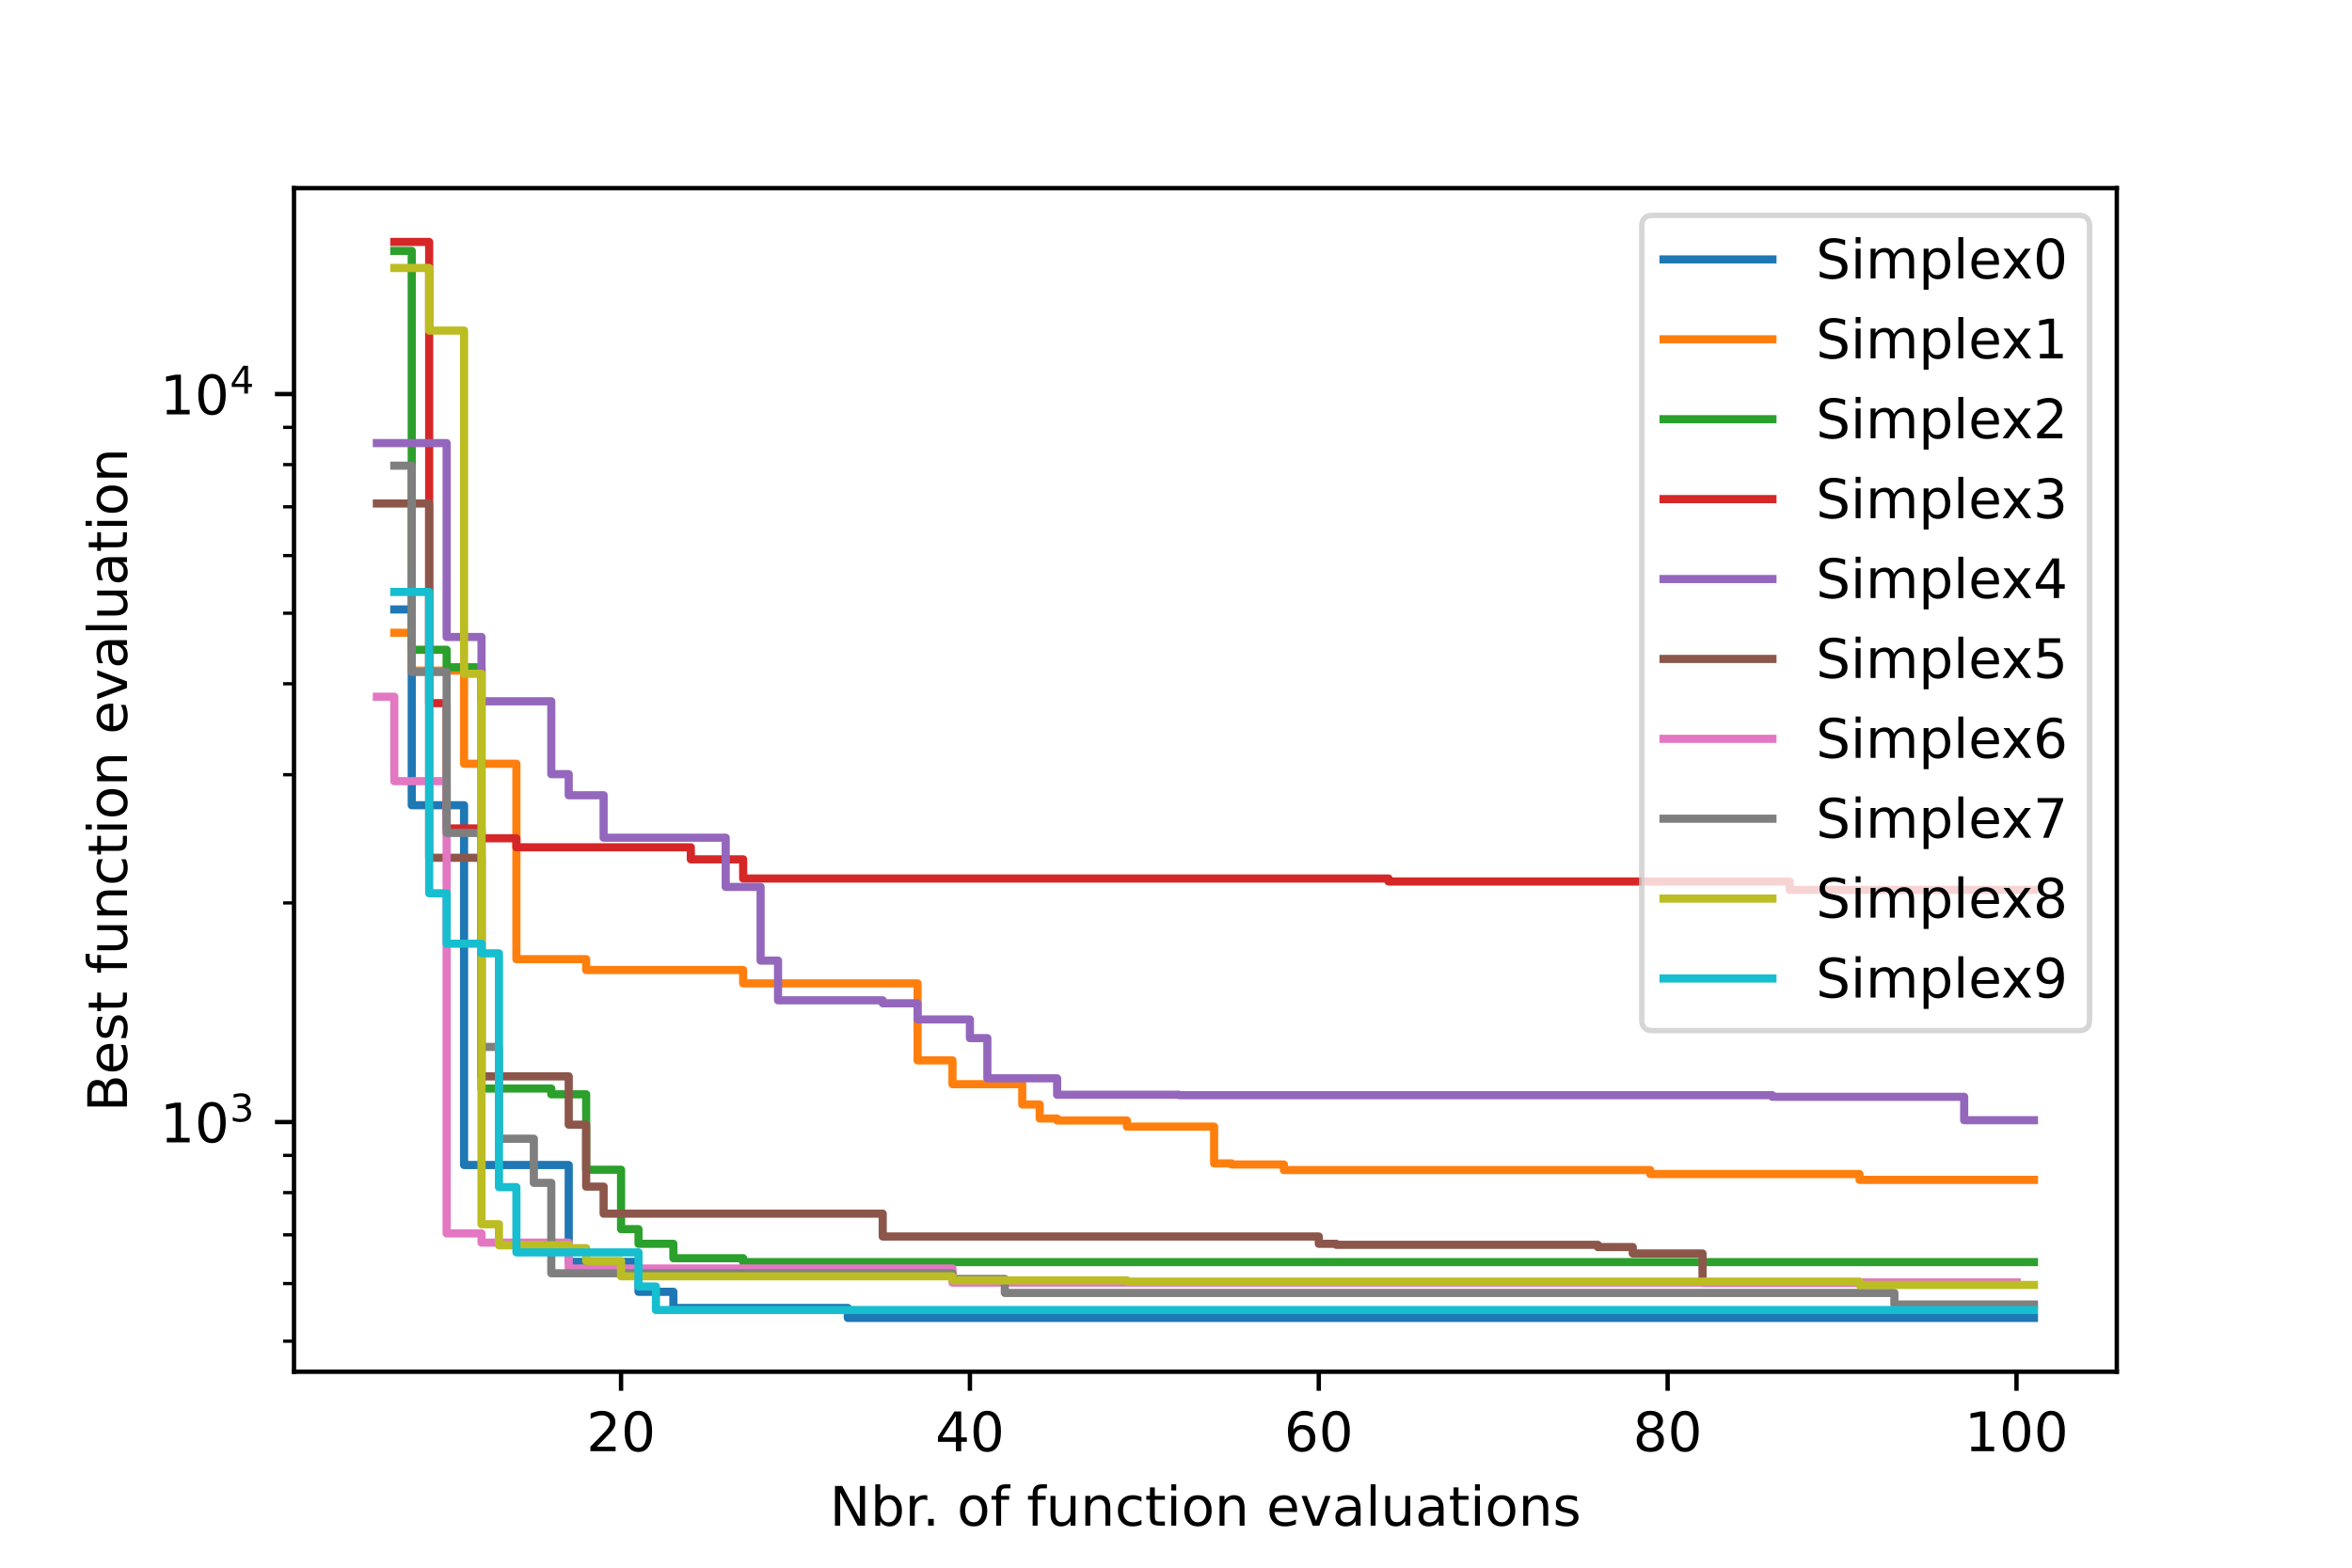 <?xml version="1.0" encoding="utf-8" standalone="no"?>
<!DOCTYPE svg PUBLIC "-//W3C//DTD SVG 1.1//EN"
  "http://www.w3.org/Graphics/SVG/1.1/DTD/svg11.dtd">
<!-- Created with matplotlib (https://matplotlib.org/) -->
<svg height="288pt" version="1.1" viewBox="0 0 432 288" width="432pt" xmlns="http://www.w3.org/2000/svg" xmlns:xlink="http://www.w3.org/1999/xlink">
 <defs>
  <style type="text/css">*{stroke-linecap:butt;stroke-linejoin:round;}</style>
 </defs>
 <g id="figure_1">
  <g id="patch_1">
   <path d="M 0 288 
L 432 288 
L 432 0 
L 0 0 
z
" style="fill:#ffffff;"/>
  </g>
  <g id="axes_1">
   <g id="patch_2">
    <path d="M 54 252 
L 388.8 252 
L 388.8 34.56 
L 54 34.56 
z
" style="fill:#ffffff;"/>
   </g>
   <g id="matplotlib.axis_1">
    <g id="xtick_1">
     <g id="line2d_1">
      <defs>
       <path d="M 0 0 
L 0 3.5 
" id="m5a6a288f5d" style="stroke:#000000;stroke-width:0.8;"/>
      </defs>
      <g>
       <use style="stroke:#000000;stroke-width:0.8;" x="114.072" xlink:href="#m5a6a288f5d" y="252"/>
      </g>
     </g>
     <g id="text_1">
      <!-- 20 -->
      <g transform="translate(107.709 266.598)scale(0.1 -0.1)">
       <defs>
        <path d="M 19.188 8.297 
L 53.609 8.297 
L 53.609 0 
L 7.328 0 
L 7.328 8.297 
Q 12.938 14.109 22.625 23.891 
Q 32.328 33.688 34.812 36.531 
Q 39.547 41.844 41.422 45.531 
Q 43.312 49.219 43.312 52.781 
Q 43.312 58.594 39.234 62.25 
Q 35.156 65.922 28.609 65.922 
Q 23.969 65.922 18.812 64.312 
Q 13.672 62.703 7.812 59.422 
L 7.812 69.391 
Q 13.766 71.781 18.938 73 
Q 24.125 74.219 28.422 74.219 
Q 39.75 74.219 46.484 68.547 
Q 53.219 62.891 53.219 53.422 
Q 53.219 48.922 51.531 44.891 
Q 49.859 40.875 45.406 35.406 
Q 44.188 33.984 37.641 27.219 
Q 31.109 20.453 19.188 8.297 
z
" id="DejaVuSans-50"/>
        <path d="M 31.781 66.406 
Q 24.172 66.406 20.328 58.906 
Q 16.5 51.422 16.5 36.375 
Q 16.5 21.391 20.328 13.891 
Q 24.172 6.391 31.781 6.391 
Q 39.453 6.391 43.281 13.891 
Q 47.125 21.391 47.125 36.375 
Q 47.125 51.422 43.281 58.906 
Q 39.453 66.406 31.781 66.406 
z
M 31.781 74.219 
Q 44.047 74.219 50.516 64.516 
Q 56.984 54.828 56.984 36.375 
Q 56.984 17.969 50.516 8.266 
Q 44.047 -1.422 31.781 -1.422 
Q 19.531 -1.422 13.062 8.266 
Q 6.594 17.969 6.594 36.375 
Q 6.594 54.828 13.062 64.516 
Q 19.531 74.219 31.781 74.219 
z
" id="DejaVuSans-48"/>
       </defs>
       <use xlink:href="#DejaVuSans-50"/>
       <use x="63.623" xlink:href="#DejaVuSans-48"/>
      </g>
     </g>
    </g>
    <g id="xtick_2">
     <g id="line2d_2">
      <g>
       <use style="stroke:#000000;stroke-width:0.8;" x="178.148" xlink:href="#m5a6a288f5d" y="252"/>
      </g>
     </g>
     <g id="text_2">
      <!-- 40 -->
      <g transform="translate(171.786 266.598)scale(0.1 -0.1)">
       <defs>
        <path d="M 37.797 64.312 
L 12.891 25.391 
L 37.797 25.391 
z
M 35.203 72.906 
L 47.609 72.906 
L 47.609 25.391 
L 58.016 25.391 
L 58.016 17.188 
L 47.609 17.188 
L 47.609 0 
L 37.797 0 
L 37.797 17.188 
L 4.891 17.188 
L 4.891 26.703 
z
" id="DejaVuSans-52"/>
       </defs>
       <use xlink:href="#DejaVuSans-52"/>
       <use x="63.623" xlink:href="#DejaVuSans-48"/>
      </g>
     </g>
    </g>
    <g id="xtick_3">
     <g id="line2d_3">
      <g>
       <use style="stroke:#000000;stroke-width:0.8;" x="242.225" xlink:href="#m5a6a288f5d" y="252"/>
      </g>
     </g>
     <g id="text_3">
      <!-- 60 -->
      <g transform="translate(235.862 266.598)scale(0.1 -0.1)">
       <defs>
        <path d="M 33.016 40.375 
Q 26.375 40.375 22.484 35.828 
Q 18.609 31.297 18.609 23.391 
Q 18.609 15.531 22.484 10.953 
Q 26.375 6.391 33.016 6.391 
Q 39.656 6.391 43.531 10.953 
Q 47.406 15.531 47.406 23.391 
Q 47.406 31.297 43.531 35.828 
Q 39.656 40.375 33.016 40.375 
z
M 52.594 71.297 
L 52.594 62.312 
Q 48.875 64.062 45.094 64.984 
Q 41.312 65.922 37.594 65.922 
Q 27.828 65.922 22.672 59.328 
Q 17.531 52.734 16.797 39.406 
Q 19.672 43.656 24.016 45.922 
Q 28.375 48.188 33.594 48.188 
Q 44.578 48.188 50.953 41.516 
Q 57.328 34.859 57.328 23.391 
Q 57.328 12.156 50.688 5.359 
Q 44.047 -1.422 33.016 -1.422 
Q 20.359 -1.422 13.672 8.266 
Q 6.984 17.969 6.984 36.375 
Q 6.984 53.656 15.188 63.938 
Q 23.391 74.219 37.203 74.219 
Q 40.922 74.219 44.703 73.484 
Q 48.484 72.75 52.594 71.297 
z
" id="DejaVuSans-54"/>
       </defs>
       <use xlink:href="#DejaVuSans-54"/>
       <use x="63.623" xlink:href="#DejaVuSans-48"/>
      </g>
     </g>
    </g>
    <g id="xtick_4">
     <g id="line2d_4">
      <g>
       <use style="stroke:#000000;stroke-width:0.8;" x="306.301" xlink:href="#m5a6a288f5d" y="252"/>
      </g>
     </g>
     <g id="text_4">
      <!-- 80 -->
      <g transform="translate(299.939 266.598)scale(0.1 -0.1)">
       <defs>
        <path d="M 31.781 34.625 
Q 24.75 34.625 20.719 30.859 
Q 16.703 27.094 16.703 20.516 
Q 16.703 13.922 20.719 10.156 
Q 24.75 6.391 31.781 6.391 
Q 38.812 6.391 42.859 10.172 
Q 46.922 13.969 46.922 20.516 
Q 46.922 27.094 42.891 30.859 
Q 38.875 34.625 31.781 34.625 
z
M 21.922 38.812 
Q 15.578 40.375 12.031 44.719 
Q 8.5 49.078 8.5 55.328 
Q 8.5 64.062 14.719 69.141 
Q 20.953 74.219 31.781 74.219 
Q 42.672 74.219 48.875 69.141 
Q 55.078 64.062 55.078 55.328 
Q 55.078 49.078 51.531 44.719 
Q 48 40.375 41.703 38.812 
Q 48.828 37.156 52.797 32.312 
Q 56.781 27.484 56.781 20.516 
Q 56.781 9.906 50.312 4.234 
Q 43.844 -1.422 31.781 -1.422 
Q 19.734 -1.422 13.25 4.234 
Q 6.781 9.906 6.781 20.516 
Q 6.781 27.484 10.781 32.312 
Q 14.797 37.156 21.922 38.812 
z
M 18.312 54.391 
Q 18.312 48.734 21.844 45.562 
Q 25.391 42.391 31.781 42.391 
Q 38.141 42.391 41.719 45.562 
Q 45.312 48.734 45.312 54.391 
Q 45.312 60.062 41.719 63.234 
Q 38.141 66.406 31.781 66.406 
Q 25.391 66.406 21.844 63.234 
Q 18.312 60.062 18.312 54.391 
z
" id="DejaVuSans-56"/>
       </defs>
       <use xlink:href="#DejaVuSans-56"/>
       <use x="63.623" xlink:href="#DejaVuSans-48"/>
      </g>
     </g>
    </g>
    <g id="xtick_5">
     <g id="line2d_5">
      <g>
       <use style="stroke:#000000;stroke-width:0.8;" x="370.378" xlink:href="#m5a6a288f5d" y="252"/>
      </g>
     </g>
     <g id="text_5">
      <!-- 100 -->
      <g transform="translate(360.834 266.598)scale(0.1 -0.1)">
       <defs>
        <path d="M 12.406 8.297 
L 28.516 8.297 
L 28.516 63.922 
L 10.984 60.406 
L 10.984 69.391 
L 28.422 72.906 
L 38.281 72.906 
L 38.281 8.297 
L 54.391 8.297 
L 54.391 0 
L 12.406 0 
z
" id="DejaVuSans-49"/>
       </defs>
       <use xlink:href="#DejaVuSans-49"/>
       <use x="63.623" xlink:href="#DejaVuSans-48"/>
       <use x="127.246" xlink:href="#DejaVuSans-48"/>
      </g>
     </g>
    </g>
    <g id="text_6">
     <!-- Nbr. of function evaluations -->
     <g transform="translate(152.382 280.277)scale(0.1 -0.1)">
      <defs>
       <path d="M 9.812 72.906 
L 23.094 72.906 
L 55.422 11.922 
L 55.422 72.906 
L 64.984 72.906 
L 64.984 0 
L 51.703 0 
L 19.391 60.984 
L 19.391 0 
L 9.812 0 
z
" id="DejaVuSans-78"/>
       <path d="M 48.688 27.297 
Q 48.688 37.203 44.609 42.844 
Q 40.531 48.484 33.406 48.484 
Q 26.266 48.484 22.188 42.844 
Q 18.109 37.203 18.109 27.297 
Q 18.109 17.391 22.188 11.75 
Q 26.266 6.109 33.406 6.109 
Q 40.531 6.109 44.609 11.75 
Q 48.688 17.391 48.688 27.297 
z
M 18.109 46.391 
Q 20.953 51.266 25.266 53.625 
Q 29.594 56 35.594 56 
Q 45.562 56 51.781 48.094 
Q 58.016 40.188 58.016 27.297 
Q 58.016 14.406 51.781 6.484 
Q 45.562 -1.422 35.594 -1.422 
Q 29.594 -1.422 25.266 0.953 
Q 20.953 3.328 18.109 8.203 
L 18.109 0 
L 9.078 0 
L 9.078 75.984 
L 18.109 75.984 
z
" id="DejaVuSans-98"/>
       <path d="M 41.109 46.297 
Q 39.594 47.172 37.812 47.578 
Q 36.031 48 33.891 48 
Q 26.266 48 22.188 43.047 
Q 18.109 38.094 18.109 28.812 
L 18.109 0 
L 9.078 0 
L 9.078 54.688 
L 18.109 54.688 
L 18.109 46.188 
Q 20.953 51.172 25.484 53.578 
Q 30.031 56 36.531 56 
Q 37.453 56 38.578 55.875 
Q 39.703 55.766 41.062 55.516 
z
" id="DejaVuSans-114"/>
       <path d="M 10.688 12.406 
L 21 12.406 
L 21 0 
L 10.688 0 
z
" id="DejaVuSans-46"/>
       <path id="DejaVuSans-32"/>
       <path d="M 30.609 48.391 
Q 23.391 48.391 19.188 42.75 
Q 14.984 37.109 14.984 27.297 
Q 14.984 17.484 19.156 11.844 
Q 23.344 6.203 30.609 6.203 
Q 37.797 6.203 41.984 11.859 
Q 46.188 17.531 46.188 27.297 
Q 46.188 37.016 41.984 42.703 
Q 37.797 48.391 30.609 48.391 
z
M 30.609 56 
Q 42.328 56 49.016 48.375 
Q 55.719 40.766 55.719 27.297 
Q 55.719 13.875 49.016 6.219 
Q 42.328 -1.422 30.609 -1.422 
Q 18.844 -1.422 12.172 6.219 
Q 5.516 13.875 5.516 27.297 
Q 5.516 40.766 12.172 48.375 
Q 18.844 56 30.609 56 
z
" id="DejaVuSans-111"/>
       <path d="M 37.109 75.984 
L 37.109 68.5 
L 28.516 68.5 
Q 23.688 68.5 21.797 66.547 
Q 19.922 64.594 19.922 59.516 
L 19.922 54.688 
L 34.719 54.688 
L 34.719 47.703 
L 19.922 47.703 
L 19.922 0 
L 10.891 0 
L 10.891 47.703 
L 2.297 47.703 
L 2.297 54.688 
L 10.891 54.688 
L 10.891 58.5 
Q 10.891 67.625 15.141 71.797 
Q 19.391 75.984 28.609 75.984 
z
" id="DejaVuSans-102"/>
       <path d="M 8.5 21.578 
L 8.5 54.688 
L 17.484 54.688 
L 17.484 21.922 
Q 17.484 14.156 20.5 10.266 
Q 23.531 6.391 29.594 6.391 
Q 36.859 6.391 41.078 11.031 
Q 45.312 15.672 45.312 23.688 
L 45.312 54.688 
L 54.297 54.688 
L 54.297 0 
L 45.312 0 
L 45.312 8.406 
Q 42.047 3.422 37.719 1 
Q 33.406 -1.422 27.688 -1.422 
Q 18.266 -1.422 13.375 4.438 
Q 8.5 10.297 8.5 21.578 
z
M 31.109 56 
z
" id="DejaVuSans-117"/>
       <path d="M 54.891 33.016 
L 54.891 0 
L 45.906 0 
L 45.906 32.719 
Q 45.906 40.484 42.875 44.328 
Q 39.844 48.188 33.797 48.188 
Q 26.516 48.188 22.312 43.547 
Q 18.109 38.922 18.109 30.906 
L 18.109 0 
L 9.078 0 
L 9.078 54.688 
L 18.109 54.688 
L 18.109 46.188 
Q 21.344 51.125 25.703 53.562 
Q 30.078 56 35.797 56 
Q 45.219 56 50.047 50.172 
Q 54.891 44.344 54.891 33.016 
z
" id="DejaVuSans-110"/>
       <path d="M 48.781 52.594 
L 48.781 44.188 
Q 44.969 46.297 41.141 47.344 
Q 37.312 48.391 33.406 48.391 
Q 24.656 48.391 19.812 42.844 
Q 14.984 37.312 14.984 27.297 
Q 14.984 17.281 19.812 11.734 
Q 24.656 6.203 33.406 6.203 
Q 37.312 6.203 41.141 7.25 
Q 44.969 8.297 48.781 10.406 
L 48.781 2.094 
Q 45.016 0.344 40.984 -0.531 
Q 36.969 -1.422 32.422 -1.422 
Q 20.062 -1.422 12.781 6.344 
Q 5.516 14.109 5.516 27.297 
Q 5.516 40.672 12.859 48.328 
Q 20.219 56 33.016 56 
Q 37.156 56 41.109 55.141 
Q 45.062 54.297 48.781 52.594 
z
" id="DejaVuSans-99"/>
       <path d="M 18.312 70.219 
L 18.312 54.688 
L 36.812 54.688 
L 36.812 47.703 
L 18.312 47.703 
L 18.312 18.016 
Q 18.312 11.328 20.141 9.422 
Q 21.969 7.516 27.594 7.516 
L 36.812 7.516 
L 36.812 0 
L 27.594 0 
Q 17.188 0 13.234 3.875 
Q 9.281 7.766 9.281 18.016 
L 9.281 47.703 
L 2.688 47.703 
L 2.688 54.688 
L 9.281 54.688 
L 9.281 70.219 
z
" id="DejaVuSans-116"/>
       <path d="M 9.422 54.688 
L 18.406 54.688 
L 18.406 0 
L 9.422 0 
z
M 9.422 75.984 
L 18.406 75.984 
L 18.406 64.594 
L 9.422 64.594 
z
" id="DejaVuSans-105"/>
       <path d="M 56.203 29.594 
L 56.203 25.203 
L 14.891 25.203 
Q 15.484 15.922 20.484 11.062 
Q 25.484 6.203 34.422 6.203 
Q 39.594 6.203 44.453 7.469 
Q 49.312 8.734 54.109 11.281 
L 54.109 2.781 
Q 49.266 0.734 44.188 -0.344 
Q 39.109 -1.422 33.891 -1.422 
Q 20.797 -1.422 13.156 6.188 
Q 5.516 13.812 5.516 26.812 
Q 5.516 40.234 12.766 48.109 
Q 20.016 56 32.328 56 
Q 43.359 56 49.781 48.891 
Q 56.203 41.797 56.203 29.594 
z
M 47.219 32.234 
Q 47.125 39.594 43.094 43.984 
Q 39.062 48.391 32.422 48.391 
Q 24.906 48.391 20.391 44.141 
Q 15.875 39.891 15.188 32.172 
z
" id="DejaVuSans-101"/>
       <path d="M 2.984 54.688 
L 12.5 54.688 
L 29.594 8.797 
L 46.688 54.688 
L 56.203 54.688 
L 35.688 0 
L 23.484 0 
z
" id="DejaVuSans-118"/>
       <path d="M 34.281 27.484 
Q 23.391 27.484 19.188 25 
Q 14.984 22.516 14.984 16.5 
Q 14.984 11.719 18.141 8.906 
Q 21.297 6.109 26.703 6.109 
Q 34.188 6.109 38.703 11.406 
Q 43.219 16.703 43.219 25.484 
L 43.219 27.484 
z
M 52.203 31.203 
L 52.203 0 
L 43.219 0 
L 43.219 8.297 
Q 40.141 3.328 35.547 0.953 
Q 30.953 -1.422 24.312 -1.422 
Q 15.922 -1.422 10.953 3.297 
Q 6 8.016 6 15.922 
Q 6 25.141 12.172 29.828 
Q 18.359 34.516 30.609 34.516 
L 43.219 34.516 
L 43.219 35.406 
Q 43.219 41.609 39.141 45 
Q 35.062 48.391 27.688 48.391 
Q 23 48.391 18.547 47.266 
Q 14.109 46.141 10.016 43.891 
L 10.016 52.203 
Q 14.938 54.109 19.578 55.047 
Q 24.219 56 28.609 56 
Q 40.484 56 46.344 49.844 
Q 52.203 43.703 52.203 31.203 
z
" id="DejaVuSans-97"/>
       <path d="M 9.422 75.984 
L 18.406 75.984 
L 18.406 0 
L 9.422 0 
z
" id="DejaVuSans-108"/>
       <path d="M 44.281 53.078 
L 44.281 44.578 
Q 40.484 46.531 36.375 47.5 
Q 32.281 48.484 27.875 48.484 
Q 21.188 48.484 17.844 46.438 
Q 14.5 44.391 14.5 40.281 
Q 14.5 37.156 16.891 35.375 
Q 19.281 33.594 26.516 31.984 
L 29.594 31.297 
Q 39.156 29.25 43.188 25.516 
Q 47.219 21.781 47.219 15.094 
Q 47.219 7.469 41.188 3.016 
Q 35.156 -1.422 24.609 -1.422 
Q 20.219 -1.422 15.453 -0.562 
Q 10.688 0.297 5.422 2 
L 5.422 11.281 
Q 10.406 8.688 15.234 7.391 
Q 20.062 6.109 24.812 6.109 
Q 31.156 6.109 34.562 8.281 
Q 37.984 10.453 37.984 14.406 
Q 37.984 18.062 35.516 20.016 
Q 33.062 21.969 24.703 23.781 
L 21.578 24.516 
Q 13.234 26.266 9.516 29.906 
Q 5.812 33.547 5.812 39.891 
Q 5.812 47.609 11.281 51.797 
Q 16.75 56 26.812 56 
Q 31.781 56 36.172 55.266 
Q 40.578 54.547 44.281 53.078 
z
" id="DejaVuSans-115"/>
      </defs>
      <use xlink:href="#DejaVuSans-78"/>
      <use x="74.805" xlink:href="#DejaVuSans-98"/>
      <use x="138.281" xlink:href="#DejaVuSans-114"/>
      <use x="170.27" xlink:href="#DejaVuSans-46"/>
      <use x="202.057" xlink:href="#DejaVuSans-32"/>
      <use x="233.844" xlink:href="#DejaVuSans-111"/>
      <use x="295.025" xlink:href="#DejaVuSans-102"/>
      <use x="330.23" xlink:href="#DejaVuSans-32"/>
      <use x="362.018" xlink:href="#DejaVuSans-102"/>
      <use x="397.223" xlink:href="#DejaVuSans-117"/>
      <use x="460.602" xlink:href="#DejaVuSans-110"/>
      <use x="523.98" xlink:href="#DejaVuSans-99"/>
      <use x="578.961" xlink:href="#DejaVuSans-116"/>
      <use x="618.17" xlink:href="#DejaVuSans-105"/>
      <use x="645.953" xlink:href="#DejaVuSans-111"/>
      <use x="707.135" xlink:href="#DejaVuSans-110"/>
      <use x="770.514" xlink:href="#DejaVuSans-32"/>
      <use x="802.301" xlink:href="#DejaVuSans-101"/>
      <use x="863.824" xlink:href="#DejaVuSans-118"/>
      <use x="923.004" xlink:href="#DejaVuSans-97"/>
      <use x="984.283" xlink:href="#DejaVuSans-108"/>
      <use x="1012.066" xlink:href="#DejaVuSans-117"/>
      <use x="1075.445" xlink:href="#DejaVuSans-97"/>
      <use x="1136.725" xlink:href="#DejaVuSans-116"/>
      <use x="1175.934" xlink:href="#DejaVuSans-105"/>
      <use x="1203.717" xlink:href="#DejaVuSans-111"/>
      <use x="1264.898" xlink:href="#DejaVuSans-110"/>
      <use x="1328.277" xlink:href="#DejaVuSans-115"/>
     </g>
    </g>
   </g>
   <g id="matplotlib.axis_2">
    <g id="ytick_1">
     <g id="line2d_6">
      <defs>
       <path d="M 0 0 
L -3.5 0 
" id="m65278a64bc" style="stroke:#000000;stroke-width:0.8;"/>
      </defs>
      <g>
       <use style="stroke:#000000;stroke-width:0.8;" x="54" xlink:href="#m65278a64bc" y="206.135"/>
      </g>
     </g>
     <g id="text_7">
      <!-- $\mathdefault{10^{3}}$ -->
      <g transform="translate(29.4 209.934)scale(0.1 -0.1)">
       <defs>
        <path d="M 40.578 39.312 
Q 47.656 37.797 51.625 33 
Q 55.609 28.219 55.609 21.188 
Q 55.609 10.406 48.188 4.484 
Q 40.766 -1.422 27.094 -1.422 
Q 22.516 -1.422 17.656 -0.516 
Q 12.797 0.391 7.625 2.203 
L 7.625 11.719 
Q 11.719 9.328 16.594 8.109 
Q 21.484 6.891 26.812 6.891 
Q 36.078 6.891 40.938 10.547 
Q 45.797 14.203 45.797 21.188 
Q 45.797 27.641 41.281 31.266 
Q 36.766 34.906 28.719 34.906 
L 20.219 34.906 
L 20.219 43.016 
L 29.109 43.016 
Q 36.375 43.016 40.234 45.922 
Q 44.094 48.828 44.094 54.297 
Q 44.094 59.906 40.109 62.906 
Q 36.141 65.922 28.719 65.922 
Q 24.656 65.922 20.016 65.031 
Q 15.375 64.156 9.812 62.312 
L 9.812 71.094 
Q 15.438 72.656 20.344 73.438 
Q 25.25 74.219 29.594 74.219 
Q 40.828 74.219 47.359 69.109 
Q 53.906 64.016 53.906 55.328 
Q 53.906 49.266 50.438 45.094 
Q 46.969 40.922 40.578 39.312 
z
" id="DejaVuSans-51"/>
       </defs>
       <use transform="translate(0 0.766)" xlink:href="#DejaVuSans-49"/>
       <use transform="translate(63.623 0.766)" xlink:href="#DejaVuSans-48"/>
       <use transform="translate(128.203 39.047)scale(0.7)" xlink:href="#DejaVuSans-51"/>
      </g>
     </g>
    </g>
    <g id="ytick_2">
     <g id="line2d_7">
      <g>
       <use style="stroke:#000000;stroke-width:0.8;" x="54" xlink:href="#m65278a64bc" y="72.393"/>
      </g>
     </g>
     <g id="text_8">
      <!-- $\mathdefault{10^{4}}$ -->
      <g transform="translate(29.4 76.192)scale(0.1 -0.1)">
       <use transform="translate(0 0.684)" xlink:href="#DejaVuSans-49"/>
       <use transform="translate(63.623 0.684)" xlink:href="#DejaVuSans-48"/>
       <use transform="translate(128.203 38.966)scale(0.7)" xlink:href="#DejaVuSans-52"/>
      </g>
     </g>
    </g>
    <g id="ytick_3">
     <g id="line2d_8">
      <defs>
       <path d="M 0 0 
L -2 0 
" id="mce71264e9f" style="stroke:#000000;stroke-width:0.6;"/>
      </defs>
      <g>
       <use style="stroke:#000000;stroke-width:0.6;" x="54" xlink:href="#mce71264e9f" y="246.395"/>
      </g>
     </g>
    </g>
    <g id="ytick_4">
     <g id="line2d_9">
      <g>
       <use style="stroke:#000000;stroke-width:0.6;" x="54" xlink:href="#mce71264e9f" y="235.805"/>
      </g>
     </g>
    </g>
    <g id="ytick_5">
     <g id="line2d_10">
      <g>
       <use style="stroke:#000000;stroke-width:0.6;" x="54" xlink:href="#mce71264e9f" y="226.852"/>
      </g>
     </g>
    </g>
    <g id="ytick_6">
     <g id="line2d_11">
      <g>
       <use style="stroke:#000000;stroke-width:0.6;" x="54" xlink:href="#mce71264e9f" y="219.096"/>
      </g>
     </g>
    </g>
    <g id="ytick_7">
     <g id="line2d_12">
      <g>
       <use style="stroke:#000000;stroke-width:0.6;" x="54" xlink:href="#mce71264e9f" y="212.254"/>
      </g>
     </g>
    </g>
    <g id="ytick_8">
     <g id="line2d_13">
      <g>
       <use style="stroke:#000000;stroke-width:0.6;" x="54" xlink:href="#mce71264e9f" y="165.874"/>
      </g>
     </g>
    </g>
    <g id="ytick_9">
     <g id="line2d_14">
      <g>
       <use style="stroke:#000000;stroke-width:0.6;" x="54" xlink:href="#mce71264e9f" y="142.324"/>
      </g>
     </g>
    </g>
    <g id="ytick_10">
     <g id="line2d_15">
      <g>
       <use style="stroke:#000000;stroke-width:0.6;" x="54" xlink:href="#mce71264e9f" y="125.614"/>
      </g>
     </g>
    </g>
    <g id="ytick_11">
     <g id="line2d_16">
      <g>
       <use style="stroke:#000000;stroke-width:0.6;" x="54" xlink:href="#mce71264e9f" y="112.653"/>
      </g>
     </g>
    </g>
    <g id="ytick_12">
     <g id="line2d_17">
      <g>
       <use style="stroke:#000000;stroke-width:0.6;" x="54" xlink:href="#mce71264e9f" y="102.063"/>
      </g>
     </g>
    </g>
    <g id="ytick_13">
     <g id="line2d_18">
      <g>
       <use style="stroke:#000000;stroke-width:0.6;" x="54" xlink:href="#mce71264e9f" y="93.11"/>
      </g>
     </g>
    </g>
    <g id="ytick_14">
     <g id="line2d_19">
      <g>
       <use style="stroke:#000000;stroke-width:0.6;" x="54" xlink:href="#mce71264e9f" y="85.354"/>
      </g>
     </g>
    </g>
    <g id="ytick_15">
     <g id="line2d_20">
      <g>
       <use style="stroke:#000000;stroke-width:0.6;" x="54" xlink:href="#mce71264e9f" y="78.512"/>
      </g>
     </g>
    </g>
    <g id="text_9">
     <!-- Best function evaluation -->
     <g transform="translate(23.32 204.253)rotate(-90)scale(0.1 -0.1)">
      <defs>
       <path d="M 19.672 34.812 
L 19.672 8.109 
L 35.5 8.109 
Q 43.453 8.109 47.281 11.406 
Q 51.125 14.703 51.125 21.484 
Q 51.125 28.328 47.281 31.562 
Q 43.453 34.812 35.5 34.812 
z
M 19.672 64.797 
L 19.672 42.828 
L 34.281 42.828 
Q 41.5 42.828 45.031 45.531 
Q 48.578 48.25 48.578 53.812 
Q 48.578 59.328 45.031 62.062 
Q 41.5 64.797 34.281 64.797 
z
M 9.812 72.906 
L 35.016 72.906 
Q 46.297 72.906 52.391 68.219 
Q 58.5 63.531 58.5 54.891 
Q 58.5 48.188 55.375 44.234 
Q 52.25 40.281 46.188 39.312 
Q 53.469 37.75 57.5 32.781 
Q 61.531 27.828 61.531 20.406 
Q 61.531 10.641 54.891 5.312 
Q 48.25 0 35.984 0 
L 9.812 0 
z
" id="DejaVuSans-66"/>
      </defs>
      <use xlink:href="#DejaVuSans-66"/>
      <use x="68.604" xlink:href="#DejaVuSans-101"/>
      <use x="130.127" xlink:href="#DejaVuSans-115"/>
      <use x="182.227" xlink:href="#DejaVuSans-116"/>
      <use x="221.436" xlink:href="#DejaVuSans-32"/>
      <use x="253.223" xlink:href="#DejaVuSans-102"/>
      <use x="288.428" xlink:href="#DejaVuSans-117"/>
      <use x="351.807" xlink:href="#DejaVuSans-110"/>
      <use x="415.186" xlink:href="#DejaVuSans-99"/>
      <use x="470.166" xlink:href="#DejaVuSans-116"/>
      <use x="509.375" xlink:href="#DejaVuSans-105"/>
      <use x="537.158" xlink:href="#DejaVuSans-111"/>
      <use x="598.34" xlink:href="#DejaVuSans-110"/>
      <use x="661.719" xlink:href="#DejaVuSans-32"/>
      <use x="693.506" xlink:href="#DejaVuSans-101"/>
      <use x="755.029" xlink:href="#DejaVuSans-118"/>
      <use x="814.209" xlink:href="#DejaVuSans-97"/>
      <use x="875.488" xlink:href="#DejaVuSans-108"/>
      <use x="903.271" xlink:href="#DejaVuSans-117"/>
      <use x="966.65" xlink:href="#DejaVuSans-97"/>
      <use x="1027.93" xlink:href="#DejaVuSans-116"/>
      <use x="1067.139" xlink:href="#DejaVuSans-105"/>
      <use x="1094.922" xlink:href="#DejaVuSans-111"/>
      <use x="1156.104" xlink:href="#DejaVuSans-110"/>
     </g>
    </g>
   </g>
   <g id="line2d_21">
    <path clip-path="url(#pc7286c2439)" d="M 72.422 111.963 
L 75.626 111.963 
L 75.626 147.924 
L 82.033 147.924 
L 82.033 147.924 
L 85.237 147.924 
L 85.237 214.024 
L 88.441 214.024 
L 88.441 214.024 
L 91.645 214.024 
L 91.645 214.024 
L 98.053 214.024 
L 98.053 214.024 
L 104.46 214.024 
L 104.46 231.821 
L 107.664 231.821 
L 107.664 231.821 
L 114.072 231.821 
L 114.072 231.821 
L 117.276 231.821 
L 117.276 237.318 
L 123.683 237.318 
L 123.683 240.29 
L 130.091 240.29 
L 130.091 240.29 
L 136.499 240.29 
L 136.499 240.29 
L 142.906 240.29 
L 142.906 240.29 
L 149.314 240.29 
L 149.314 240.29 
L 155.722 240.29 
L 155.722 242.116 
L 162.129 242.116 
L 162.129 242.116 
L 168.537 242.116 
L 168.537 242.116 
L 174.944 242.116 
L 174.944 242.116 
L 181.352 242.116 
L 181.352 242.116 
L 184.556 242.116 
L 184.556 242.116 
L 190.964 242.116 
L 190.964 242.116 
L 197.371 242.116 
L 197.371 242.116 
L 203.779 242.116 
L 203.779 242.116 
L 210.187 242.116 
L 210.187 242.116 
L 216.594 242.116 
L 216.594 242.116 
L 223.002 242.116 
L 223.002 242.116 
L 229.41 242.116 
L 229.41 242.116 
L 232.613 242.116 
L 232.613 242.116 
L 239.021 242.116 
L 239.021 242.116 
L 245.429 242.116 
L 245.429 242.116 
L 251.836 242.116 
L 251.836 242.116 
L 258.244 242.116 
L 258.244 242.116 
L 264.652 242.116 
L 264.652 242.116 
L 271.059 242.116 
L 271.059 242.116 
L 277.467 242.116 
L 277.467 242.116 
L 283.875 242.116 
L 283.875 242.116 
L 290.282 242.116 
L 290.282 242.116 
L 296.69 242.116 
L 296.69 242.116 
L 303.098 242.116 
L 303.098 242.116 
L 309.505 242.116 
L 309.505 242.116 
L 315.913 242.116 
L 315.913 242.116 
L 322.321 242.116 
L 322.321 242.116 
L 328.728 242.116 
L 328.728 242.116 
L 335.136 242.116 
L 335.136 242.116 
L 341.544 242.116 
L 341.544 242.116 
L 347.951 242.116 
L 347.951 242.116 
L 354.359 242.116 
L 354.359 242.116 
L 360.767 242.116 
L 360.767 242.116 
L 367.174 242.116 
L 367.174 242.116 
L 373.582 242.116 
L 373.582 242.116 
" style="fill:none;stroke:#1f77b4;stroke-linecap:square;stroke-width:1.5;"/>
   </g>
   <g id="line2d_22">
    <path clip-path="url(#pc7286c2439)" d="M 72.422 116.247 
L 75.626 116.247 
L 75.626 123.197 
L 82.033 123.197 
L 82.033 123.197 
L 85.237 123.197 
L 85.237 140.307 
L 91.645 140.307 
L 91.645 140.307 
L 94.849 140.307 
L 94.849 176.212 
L 101.256 176.212 
L 101.256 176.212 
L 107.664 176.212 
L 107.664 178.205 
L 110.868 178.205 
L 110.868 178.205 
L 117.276 178.205 
L 117.276 178.205 
L 120.479 178.205 
L 120.479 178.205 
L 126.887 178.205 
L 126.887 178.205 
L 133.295 178.205 
L 133.295 178.205 
L 136.499 178.205 
L 136.499 180.657 
L 139.702 180.657 
L 139.702 180.657 
L 146.11 180.657 
L 146.11 180.657 
L 152.518 180.657 
L 152.518 180.657 
L 158.925 180.657 
L 158.925 180.657 
L 165.333 180.657 
L 165.333 180.657 
L 168.537 180.657 
L 168.537 194.803 
L 171.741 194.803 
L 171.741 194.803 
L 174.944 194.803 
L 174.944 199.174 
L 181.352 199.174 
L 181.352 199.174 
L 187.76 199.174 
L 187.76 202.908 
L 190.964 202.908 
L 190.964 205.484 
L 194.167 205.484 
L 194.167 205.845 
L 200.575 205.845 
L 200.575 205.845 
L 206.983 205.845 
L 206.983 206.969 
L 213.39 206.969 
L 213.39 206.969 
L 219.798 206.969 
L 219.798 206.969 
L 223.002 206.969 
L 223.002 213.726 
L 226.206 213.726 
L 226.206 213.929 
L 229.41 213.929 
L 229.41 213.929 
L 235.817 213.929 
L 235.817 214.951 
L 242.225 214.951 
L 242.225 214.951 
L 248.633 214.951 
L 248.633 214.951 
L 251.836 214.951 
L 251.836 214.951 
L 258.244 214.951 
L 258.244 214.951 
L 264.652 214.951 
L 264.652 214.951 
L 271.059 214.951 
L 271.059 214.951 
L 274.263 214.951 
L 274.263 214.951 
L 280.671 214.951 
L 280.671 214.951 
L 287.078 214.951 
L 287.078 214.951 
L 290.282 214.951 
L 290.282 214.951 
L 296.69 214.951 
L 296.69 214.951 
L 303.098 214.951 
L 303.098 215.682 
L 309.505 215.682 
L 309.505 215.682 
L 315.913 215.682 
L 315.913 215.682 
L 322.321 215.682 
L 322.321 215.682 
L 328.728 215.682 
L 328.728 215.682 
L 335.136 215.682 
L 335.136 215.682 
L 341.544 215.682 
L 341.544 216.755 
L 347.951 216.755 
L 347.951 216.755 
L 354.359 216.755 
L 354.359 216.755 
L 360.767 216.755 
L 360.767 216.755 
L 367.174 216.755 
L 367.174 216.755 
L 373.582 216.755 
L 373.582 216.755 
" style="fill:none;stroke:#ff7f0e;stroke-linecap:square;stroke-width:1.5;"/>
   </g>
   <g id="line2d_23">
    <path clip-path="url(#pc7286c2439)" d="M 72.422 46.088 
L 75.626 46.088 
L 75.626 119.374 
L 82.033 119.374 
L 82.033 122.591 
L 88.441 122.591 
L 88.441 199.974 
L 94.849 199.974 
L 94.849 199.974 
L 101.256 199.974 
L 101.256 201.032 
L 107.664 201.032 
L 107.664 214.894 
L 114.072 214.894 
L 114.072 225.808 
L 117.276 225.808 
L 117.276 228.5 
L 123.683 228.5 
L 123.683 231.15 
L 126.887 231.15 
L 126.887 231.15 
L 130.091 231.15 
L 130.091 231.15 
L 136.499 231.15 
L 136.499 231.861 
L 139.702 231.861 
L 139.702 231.861 
L 146.11 231.861 
L 146.11 231.861 
L 149.314 231.861 
L 149.314 231.861 
L 155.722 231.861 
L 155.722 231.861 
L 162.129 231.861 
L 162.129 231.861 
L 168.537 231.861 
L 168.537 231.861 
L 174.944 231.861 
L 174.944 231.861 
L 181.352 231.861 
L 181.352 231.861 
L 187.76 231.861 
L 187.76 231.861 
L 190.964 231.861 
L 190.964 231.861 
L 197.371 231.861 
L 197.371 231.861 
L 203.779 231.861 
L 203.779 231.861 
L 210.187 231.861 
L 210.187 231.861 
L 216.594 231.861 
L 216.594 231.861 
L 223.002 231.861 
L 223.002 231.861 
L 229.41 231.861 
L 229.41 231.861 
L 235.817 231.861 
L 235.817 231.861 
L 242.225 231.861 
L 242.225 231.861 
L 248.633 231.861 
L 248.633 231.861 
L 255.04 231.861 
L 255.04 231.861 
L 261.448 231.861 
L 261.448 231.861 
L 264.652 231.861 
L 264.652 231.861 
L 271.059 231.861 
L 271.059 231.861 
L 277.467 231.861 
L 277.467 231.861 
L 283.875 231.861 
L 283.875 231.861 
L 290.282 231.861 
L 290.282 231.861 
L 296.69 231.861 
L 296.69 231.861 
L 303.098 231.861 
L 303.098 231.861 
L 309.505 231.861 
L 309.505 231.861 
L 315.913 231.861 
L 315.913 231.861 
L 322.321 231.861 
L 322.321 231.861 
L 328.728 231.861 
L 328.728 231.861 
L 335.136 231.861 
L 335.136 231.861 
L 341.544 231.861 
L 341.544 231.861 
L 347.951 231.861 
L 347.951 231.861 
L 354.359 231.861 
L 354.359 231.861 
L 360.767 231.861 
L 360.767 231.861 
L 367.174 231.861 
L 367.174 231.861 
L 373.582 231.861 
L 373.582 231.861 
" style="fill:none;stroke:#2ca02c;stroke-linecap:square;stroke-width:1.5;"/>
   </g>
   <g id="line2d_24">
    <path clip-path="url(#pc7286c2439)" d="M 72.422 44.444 
L 78.83 44.444 
L 78.83 129.173 
L 82.033 129.173 
L 82.033 152.187 
L 88.441 152.187 
L 88.441 153.997 
L 94.849 153.997 
L 94.849 155.66 
L 101.256 155.66 
L 101.256 155.66 
L 107.664 155.66 
L 107.664 155.66 
L 114.072 155.66 
L 114.072 155.66 
L 120.479 155.66 
L 120.479 155.66 
L 126.887 155.66 
L 126.887 157.87 
L 130.091 157.87 
L 130.091 157.87 
L 136.499 157.87 
L 136.499 161.393 
L 142.906 161.393 
L 142.906 161.393 
L 149.314 161.393 
L 149.314 161.393 
L 155.722 161.393 
L 155.722 161.393 
L 162.129 161.393 
L 162.129 161.393 
L 168.537 161.393 
L 168.537 161.393 
L 174.944 161.393 
L 174.944 161.393 
L 181.352 161.393 
L 181.352 161.393 
L 187.76 161.393 
L 187.76 161.393 
L 194.167 161.393 
L 194.167 161.393 
L 197.371 161.393 
L 197.371 161.393 
L 203.779 161.393 
L 203.779 161.393 
L 210.187 161.393 
L 210.187 161.393 
L 216.594 161.393 
L 216.594 161.393 
L 223.002 161.393 
L 223.002 161.393 
L 229.41 161.393 
L 229.41 161.393 
L 232.613 161.393 
L 232.613 161.393 
L 239.021 161.393 
L 239.021 161.393 
L 245.429 161.393 
L 245.429 161.393 
L 248.633 161.393 
L 248.633 161.393 
L 255.04 161.393 
L 255.04 161.943 
L 258.244 161.943 
L 258.244 161.943 
L 264.652 161.943 
L 264.652 161.943 
L 271.059 161.943 
L 271.059 161.943 
L 277.467 161.943 
L 277.467 161.943 
L 283.875 161.943 
L 283.875 161.943 
L 290.282 161.943 
L 290.282 161.943 
L 296.69 161.943 
L 296.69 161.943 
L 303.098 161.943 
L 303.098 161.943 
L 309.505 161.943 
L 309.505 161.943 
L 315.913 161.943 
L 315.913 161.943 
L 322.321 161.943 
L 322.321 161.943 
L 328.728 161.943 
L 328.728 163.482 
L 335.136 163.482 
L 335.136 163.482 
L 341.544 163.482 
L 341.544 163.482 
L 347.951 163.482 
L 347.951 163.482 
L 354.359 163.482 
L 354.359 163.482 
L 360.767 163.482 
L 360.767 163.482 
L 367.174 163.482 
L 367.174 163.482 
L 373.582 163.482 
L 373.582 163.482 
" style="fill:none;stroke:#d62728;stroke-linecap:square;stroke-width:1.5;"/>
   </g>
   <g id="line2d_25">
    <path clip-path="url(#pc7286c2439)" d="M 69.218 81.4 
L 72.422 81.4 
L 72.422 81.4 
L 78.83 81.4 
L 78.83 81.4 
L 82.033 81.4 
L 82.033 117.019 
L 88.441 117.019 
L 88.441 128.834 
L 94.849 128.834 
L 94.849 128.834 
L 101.256 128.834 
L 101.256 142.219 
L 104.46 142.219 
L 104.46 146.099 
L 110.868 146.099 
L 110.868 153.896 
L 117.276 153.896 
L 117.276 153.896 
L 123.683 153.896 
L 123.683 153.896 
L 126.887 153.896 
L 126.887 153.896 
L 133.295 153.896 
L 133.295 162.936 
L 139.702 162.936 
L 139.702 176.475 
L 142.906 176.475 
L 142.906 183.768 
L 149.314 183.768 
L 149.314 183.768 
L 155.722 183.768 
L 155.722 183.768 
L 162.129 183.768 
L 162.129 184.315 
L 168.537 184.315 
L 168.537 187.285 
L 171.741 187.285 
L 171.741 187.285 
L 178.148 187.285 
L 178.148 190.714 
L 181.352 190.714 
L 181.352 198.101 
L 187.76 198.101 
L 187.76 198.101 
L 194.167 198.101 
L 194.167 201.119 
L 197.371 201.119 
L 197.371 201.119 
L 203.779 201.119 
L 203.779 201.119 
L 210.187 201.119 
L 210.187 201.119 
L 216.594 201.119 
L 216.594 201.197 
L 219.798 201.197 
L 219.798 201.197 
L 223.002 201.197 
L 223.002 201.197 
L 229.41 201.197 
L 229.41 201.197 
L 235.817 201.197 
L 235.817 201.197 
L 239.021 201.197 
L 239.021 201.197 
L 245.429 201.197 
L 245.429 201.197 
L 251.836 201.197 
L 251.836 201.197 
L 255.04 201.197 
L 255.04 201.197 
L 261.448 201.197 
L 261.448 201.197 
L 267.856 201.197 
L 267.856 201.197 
L 274.263 201.197 
L 274.263 201.197 
L 280.671 201.197 
L 280.671 201.197 
L 287.078 201.197 
L 287.078 201.197 
L 293.486 201.197 
L 293.486 201.197 
L 299.894 201.197 
L 299.894 201.197 
L 306.301 201.197 
L 306.301 201.197 
L 312.709 201.197 
L 312.709 201.197 
L 319.117 201.197 
L 319.117 201.197 
L 325.524 201.197 
L 325.524 201.497 
L 328.728 201.497 
L 328.728 201.497 
L 335.136 201.497 
L 335.136 201.497 
L 341.544 201.497 
L 341.544 201.497 
L 347.951 201.497 
L 347.951 201.497 
L 354.359 201.497 
L 354.359 201.497 
L 360.767 201.497 
L 360.767 205.796 
L 367.174 205.796 
L 367.174 205.796 
L 373.582 205.796 
L 373.582 205.796 
" style="fill:none;stroke:#9467bd;stroke-linecap:square;stroke-width:1.5;"/>
   </g>
   <g id="line2d_26">
    <path clip-path="url(#pc7286c2439)" d="M 69.218 92.491 
L 75.626 92.491 
L 75.626 92.491 
L 78.83 92.491 
L 78.83 157.579 
L 85.237 157.579 
L 85.237 157.579 
L 88.441 157.579 
L 88.441 197.736 
L 94.849 197.736 
L 94.849 197.736 
L 98.053 197.736 
L 98.053 197.736 
L 104.46 197.736 
L 104.46 206.611 
L 107.664 206.611 
L 107.664 217.997 
L 110.868 217.997 
L 110.868 222.962 
L 114.072 222.962 
L 114.072 222.962 
L 120.479 222.962 
L 120.479 222.962 
L 123.683 222.962 
L 123.683 222.962 
L 126.887 222.962 
L 126.887 222.962 
L 133.295 222.962 
L 133.295 222.962 
L 139.702 222.962 
L 139.702 222.962 
L 146.11 222.962 
L 146.11 222.962 
L 152.518 222.962 
L 152.518 222.962 
L 155.722 222.962 
L 155.722 222.962 
L 162.129 222.962 
L 162.129 227.158 
L 168.537 227.158 
L 168.537 227.158 
L 174.944 227.158 
L 174.944 227.158 
L 181.352 227.158 
L 181.352 227.158 
L 187.76 227.158 
L 187.76 227.158 
L 194.167 227.158 
L 194.167 227.158 
L 200.575 227.158 
L 200.575 227.158 
L 206.983 227.158 
L 206.983 227.158 
L 213.39 227.158 
L 213.39 227.158 
L 216.594 227.158 
L 216.594 227.158 
L 223.002 227.158 
L 223.002 227.158 
L 229.41 227.158 
L 229.41 227.158 
L 235.817 227.158 
L 235.817 227.158 
L 242.225 227.158 
L 242.225 228.501 
L 245.429 228.501 
L 245.429 228.683 
L 251.836 228.683 
L 251.836 228.683 
L 258.244 228.683 
L 258.244 228.683 
L 264.652 228.683 
L 264.652 228.683 
L 271.059 228.683 
L 271.059 228.683 
L 277.467 228.683 
L 277.467 228.683 
L 283.875 228.683 
L 283.875 228.683 
L 290.282 228.683 
L 290.282 228.683 
L 293.486 228.683 
L 293.486 229.1 
L 299.894 229.1 
L 299.894 230.278 
L 306.301 230.278 
L 306.301 230.278 
L 312.709 230.278 
L 312.709 235.676 
L 319.117 235.676 
L 319.117 235.676 
L 325.524 235.676 
L 325.524 235.676 
L 331.932 235.676 
L 331.932 235.676 
L 338.34 235.676 
L 338.34 235.676 
L 344.747 235.676 
L 344.747 235.676 
L 351.155 235.676 
L 351.155 235.676 
L 357.563 235.676 
L 357.563 235.676 
L 363.97 235.676 
L 363.97 235.676 
L 370.378 235.676 
L 370.378 235.676 
" style="fill:none;stroke:#8c564b;stroke-linecap:square;stroke-width:1.5;"/>
   </g>
   <g id="line2d_27">
    <path clip-path="url(#pc7286c2439)" d="M 69.218 127.998 
L 72.422 127.998 
L 72.422 143.504 
L 78.83 143.504 
L 78.83 143.504 
L 82.033 143.504 
L 82.033 226.59 
L 88.441 226.59 
L 88.441 228.28 
L 91.645 228.28 
L 91.645 228.28 
L 98.053 228.28 
L 98.053 228.28 
L 104.46 228.28 
L 104.46 233.036 
L 107.664 233.036 
L 107.664 233.036 
L 114.072 233.036 
L 114.072 233.036 
L 117.276 233.036 
L 117.276 233.036 
L 120.479 233.036 
L 120.479 233.036 
L 126.887 233.036 
L 126.887 233.036 
L 130.091 233.036 
L 130.091 233.036 
L 133.295 233.036 
L 133.295 233.036 
L 136.499 233.036 
L 136.499 233.036 
L 142.906 233.036 
L 142.906 233.036 
L 146.11 233.036 
L 146.11 233.036 
L 152.518 233.036 
L 152.518 233.036 
L 158.925 233.036 
L 158.925 233.036 
L 165.333 233.036 
L 165.333 233.036 
L 171.741 233.036 
L 171.741 233.036 
L 174.944 233.036 
L 174.944 235.625 
L 181.352 235.625 
L 181.352 235.625 
L 187.76 235.625 
L 187.76 235.625 
L 190.964 235.625 
L 190.964 235.625 
L 197.371 235.625 
L 197.371 235.625 
L 203.779 235.625 
L 203.779 235.625 
L 210.187 235.625 
L 210.187 235.625 
L 216.594 235.625 
L 216.594 235.625 
L 223.002 235.625 
L 223.002 235.625 
L 229.41 235.625 
L 229.41 235.625 
L 235.817 235.625 
L 235.817 235.625 
L 239.021 235.625 
L 239.021 235.625 
L 245.429 235.625 
L 245.429 235.625 
L 251.836 235.625 
L 251.836 235.625 
L 258.244 235.625 
L 258.244 235.625 
L 264.652 235.625 
L 264.652 235.625 
L 271.059 235.625 
L 271.059 235.625 
L 277.467 235.625 
L 277.467 235.625 
L 283.875 235.625 
L 283.875 235.625 
L 290.282 235.625 
L 290.282 235.625 
L 296.69 235.625 
L 296.69 235.625 
L 303.098 235.625 
L 303.098 235.625 
L 309.505 235.625 
L 309.505 235.625 
L 315.913 235.625 
L 315.913 235.625 
L 322.321 235.625 
L 322.321 235.625 
L 328.728 235.625 
L 328.728 235.625 
L 335.136 235.625 
L 335.136 235.625 
L 341.544 235.625 
L 341.544 235.625 
L 344.747 235.625 
L 344.747 235.625 
L 351.155 235.625 
L 351.155 235.625 
L 357.563 235.625 
L 357.563 235.625 
L 363.97 235.625 
L 363.97 235.625 
L 370.378 235.625 
L 370.378 235.625 
" style="fill:none;stroke:#e377c2;stroke-linecap:square;stroke-width:1.5;"/>
   </g>
   <g id="line2d_28">
    <path clip-path="url(#pc7286c2439)" d="M 72.422 85.551 
L 75.626 85.551 
L 75.626 123.445 
L 82.033 123.445 
L 82.033 153.014 
L 88.441 153.014 
L 88.441 192.323 
L 91.645 192.323 
L 91.645 209.198 
L 98.053 209.198 
L 98.053 217.304 
L 101.256 217.304 
L 101.256 233.918 
L 104.46 233.918 
L 104.46 233.918 
L 110.868 233.918 
L 110.868 233.918 
L 114.072 233.918 
L 114.072 233.918 
L 120.479 233.918 
L 120.479 233.918 
L 123.683 233.918 
L 123.683 233.918 
L 130.091 233.918 
L 130.091 233.918 
L 136.499 233.918 
L 136.499 233.918 
L 142.906 233.918 
L 142.906 233.918 
L 146.11 233.918 
L 146.11 233.918 
L 152.518 233.918 
L 152.518 233.918 
L 158.925 233.918 
L 158.925 233.918 
L 162.129 233.918 
L 162.129 233.918 
L 168.537 233.918 
L 168.537 233.918 
L 174.944 233.918 
L 174.944 234.955 
L 181.352 234.955 
L 181.352 234.955 
L 184.556 234.955 
L 184.556 237.526 
L 190.964 237.526 
L 190.964 237.526 
L 197.371 237.526 
L 197.371 237.526 
L 203.779 237.526 
L 203.779 237.526 
L 210.187 237.526 
L 210.187 237.526 
L 216.594 237.526 
L 216.594 237.526 
L 223.002 237.526 
L 223.002 237.526 
L 229.41 237.526 
L 229.41 237.526 
L 235.817 237.526 
L 235.817 237.526 
L 242.225 237.526 
L 242.225 237.526 
L 248.633 237.526 
L 248.633 237.526 
L 251.836 237.526 
L 251.836 237.526 
L 258.244 237.526 
L 258.244 237.526 
L 264.652 237.526 
L 264.652 237.526 
L 271.059 237.526 
L 271.059 237.526 
L 277.467 237.526 
L 277.467 237.526 
L 283.875 237.526 
L 283.875 237.526 
L 290.282 237.526 
L 290.282 237.526 
L 296.69 237.526 
L 296.69 237.526 
L 303.098 237.526 
L 303.098 237.526 
L 309.505 237.526 
L 309.505 237.526 
L 315.913 237.526 
L 315.913 237.526 
L 322.321 237.526 
L 322.321 237.526 
L 328.728 237.526 
L 328.728 237.526 
L 335.136 237.526 
L 335.136 237.526 
L 341.544 237.526 
L 341.544 237.526 
L 347.951 237.526 
L 347.951 239.648 
L 354.359 239.648 
L 354.359 239.648 
L 360.767 239.648 
L 360.767 239.648 
L 367.174 239.648 
L 367.174 239.648 
L 373.582 239.648 
L 373.582 239.648 
" style="fill:none;stroke:#7f7f7f;stroke-linecap:square;stroke-width:1.5;"/>
   </g>
   <g id="line2d_29">
    <path clip-path="url(#pc7286c2439)" d="M 72.422 49.232 
L 78.83 49.232 
L 78.83 60.734 
L 85.237 60.734 
L 85.237 123.785 
L 88.441 123.785 
L 88.441 224.901 
L 91.645 224.901 
L 91.645 228.77 
L 94.849 228.77 
L 94.849 228.77 
L 101.256 228.77 
L 101.256 228.77 
L 104.46 228.77 
L 104.46 229.295 
L 107.664 229.295 
L 107.664 231.651 
L 114.072 231.651 
L 114.072 234.469 
L 120.479 234.469 
L 120.479 234.469 
L 123.683 234.469 
L 123.683 234.469 
L 130.091 234.469 
L 130.091 234.469 
L 136.499 234.469 
L 136.499 234.469 
L 142.906 234.469 
L 142.906 234.469 
L 149.314 234.469 
L 149.314 234.469 
L 152.518 234.469 
L 152.518 234.469 
L 158.925 234.469 
L 158.925 234.469 
L 165.333 234.469 
L 165.333 234.469 
L 171.741 234.469 
L 171.741 234.469 
L 174.944 234.469 
L 174.944 235.212 
L 181.352 235.212 
L 181.352 235.212 
L 187.76 235.212 
L 187.76 235.212 
L 194.167 235.212 
L 194.167 235.212 
L 200.575 235.212 
L 200.575 235.212 
L 206.983 235.212 
L 206.983 235.444 
L 213.39 235.444 
L 213.39 235.444 
L 216.594 235.444 
L 216.594 235.444 
L 223.002 235.444 
L 223.002 235.444 
L 226.206 235.444 
L 226.206 235.444 
L 232.613 235.444 
L 232.613 235.444 
L 235.817 235.444 
L 235.817 235.444 
L 242.225 235.444 
L 242.225 235.444 
L 248.633 235.444 
L 248.633 235.444 
L 255.04 235.444 
L 255.04 235.444 
L 261.448 235.444 
L 261.448 235.444 
L 267.856 235.444 
L 267.856 235.444 
L 274.263 235.444 
L 274.263 235.444 
L 280.671 235.444 
L 280.671 235.444 
L 287.078 235.444 
L 287.078 235.444 
L 293.486 235.444 
L 293.486 235.444 
L 296.69 235.444 
L 296.69 235.444 
L 303.098 235.444 
L 303.098 235.444 
L 309.505 235.444 
L 309.505 235.444 
L 315.913 235.444 
L 315.913 235.444 
L 322.321 235.444 
L 322.321 235.444 
L 328.728 235.444 
L 328.728 235.444 
L 335.136 235.444 
L 335.136 235.444 
L 341.544 235.444 
L 341.544 236.06 
L 347.951 236.06 
L 347.951 236.06 
L 354.359 236.06 
L 354.359 236.06 
L 360.767 236.06 
L 360.767 236.06 
L 367.174 236.06 
L 367.174 236.06 
L 373.582 236.06 
L 373.582 236.06 
" style="fill:none;stroke:#bcbd22;stroke-linecap:square;stroke-width:1.5;"/>
   </g>
   <g id="line2d_30">
    <path clip-path="url(#pc7286c2439)" d="M 72.422 108.746 
L 78.83 108.746 
L 78.83 164.102 
L 82.033 164.102 
L 82.033 173.361 
L 88.441 173.361 
L 88.441 175.141 
L 91.645 175.141 
L 91.645 218.092 
L 94.849 218.092 
L 94.849 230.075 
L 101.256 230.075 
L 101.256 230.075 
L 107.664 230.075 
L 107.664 230.075 
L 114.072 230.075 
L 114.072 230.075 
L 117.276 230.075 
L 117.276 236.347 
L 120.479 236.347 
L 120.479 240.666 
L 123.683 240.666 
L 123.683 240.666 
L 130.091 240.666 
L 130.091 240.666 
L 133.295 240.666 
L 133.295 240.666 
L 139.702 240.666 
L 139.702 240.666 
L 146.11 240.666 
L 146.11 240.666 
L 149.314 240.666 
L 149.314 240.666 
L 155.722 240.666 
L 155.722 240.666 
L 162.129 240.666 
L 162.129 240.666 
L 168.537 240.666 
L 168.537 240.666 
L 174.944 240.666 
L 174.944 240.666 
L 181.352 240.666 
L 181.352 240.666 
L 187.76 240.666 
L 187.76 240.666 
L 194.167 240.666 
L 194.167 240.666 
L 200.575 240.666 
L 200.575 240.666 
L 206.983 240.666 
L 206.983 240.666 
L 213.39 240.666 
L 213.39 240.666 
L 219.798 240.666 
L 219.798 240.666 
L 226.206 240.666 
L 226.206 240.666 
L 232.613 240.666 
L 232.613 240.666 
L 239.021 240.666 
L 239.021 240.666 
L 245.429 240.666 
L 245.429 240.666 
L 251.836 240.666 
L 251.836 240.666 
L 258.244 240.666 
L 258.244 240.666 
L 264.652 240.666 
L 264.652 240.666 
L 271.059 240.666 
L 271.059 240.666 
L 277.467 240.666 
L 277.467 240.666 
L 283.875 240.666 
L 283.875 240.666 
L 290.282 240.666 
L 290.282 240.666 
L 296.69 240.666 
L 296.69 240.666 
L 303.098 240.666 
L 303.098 240.666 
L 309.505 240.666 
L 309.505 240.666 
L 315.913 240.666 
L 315.913 240.666 
L 322.321 240.666 
L 322.321 240.666 
L 328.728 240.666 
L 328.728 240.666 
L 335.136 240.666 
L 335.136 240.666 
L 341.544 240.666 
L 341.544 240.666 
L 347.951 240.666 
L 347.951 240.666 
L 354.359 240.666 
L 354.359 240.666 
L 360.767 240.666 
L 360.767 240.666 
L 367.174 240.666 
L 367.174 240.666 
L 373.582 240.666 
L 373.582 240.666 
" style="fill:none;stroke:#17becf;stroke-linecap:square;stroke-width:1.5;"/>
   </g>
   <g id="patch_3">
    <path d="M 54 252 
L 54 34.56 
" style="fill:none;stroke:#000000;stroke-linecap:square;stroke-linejoin:miter;stroke-width:0.8;"/>
   </g>
   <g id="patch_4">
    <path d="M 388.8 252 
L 388.8 34.56 
" style="fill:none;stroke:#000000;stroke-linecap:square;stroke-linejoin:miter;stroke-width:0.8;"/>
   </g>
   <g id="patch_5">
    <path d="M 54 252 
L 388.8 252 
" style="fill:none;stroke:#000000;stroke-linecap:square;stroke-linejoin:miter;stroke-width:0.8;"/>
   </g>
   <g id="patch_6">
    <path d="M 54 34.56 
L 388.8 34.56 
" style="fill:none;stroke:#000000;stroke-linecap:square;stroke-linejoin:miter;stroke-width:0.8;"/>
   </g>
   <g id="legend_1">
    <g id="patch_7">
     <path d="M 303.547 189.341 
L 381.8 189.341 
Q 383.8 189.341 383.8 187.341 
L 383.8 41.56 
Q 383.8 39.56 381.8 39.56 
L 303.547 39.56 
Q 301.547 39.56 301.547 41.56 
L 301.547 187.341 
Q 301.547 189.341 303.547 189.341 
z
" style="fill:#ffffff;opacity:0.8;stroke:#cccccc;stroke-linejoin:miter;"/>
    </g>
    <g id="line2d_31">
     <path d="M 305.547 47.658 
L 325.547 47.658 
" style="fill:none;stroke:#1f77b4;stroke-linecap:square;stroke-width:1.5;"/>
    </g>
    <g id="line2d_32"/>
    <g id="text_10">
     <!-- Simplex0 -->
     <g transform="translate(333.547 51.158)scale(0.1 -0.1)">
      <defs>
       <path d="M 53.516 70.516 
L 53.516 60.891 
Q 47.906 63.578 42.922 64.891 
Q 37.938 66.219 33.297 66.219 
Q 25.25 66.219 20.875 63.094 
Q 16.5 59.969 16.5 54.203 
Q 16.5 49.359 19.406 46.891 
Q 22.312 44.438 30.422 42.922 
L 36.375 41.703 
Q 47.406 39.594 52.656 34.297 
Q 57.906 29 57.906 20.125 
Q 57.906 9.516 50.797 4.047 
Q 43.703 -1.422 29.984 -1.422 
Q 24.812 -1.422 18.969 -0.25 
Q 13.141 0.922 6.891 3.219 
L 6.891 13.375 
Q 12.891 10.016 18.656 8.297 
Q 24.422 6.594 29.984 6.594 
Q 38.422 6.594 43.016 9.906 
Q 47.609 13.234 47.609 19.391 
Q 47.609 24.75 44.312 27.781 
Q 41.016 30.812 33.5 32.328 
L 27.484 33.5 
Q 16.453 35.688 11.516 40.375 
Q 6.594 45.062 6.594 53.422 
Q 6.594 63.094 13.406 68.656 
Q 20.219 74.219 32.172 74.219 
Q 37.312 74.219 42.625 73.281 
Q 47.953 72.359 53.516 70.516 
z
" id="DejaVuSans-83"/>
       <path d="M 52 44.188 
Q 55.375 50.25 60.062 53.125 
Q 64.75 56 71.094 56 
Q 79.641 56 84.281 50.016 
Q 88.922 44.047 88.922 33.016 
L 88.922 0 
L 79.891 0 
L 79.891 32.719 
Q 79.891 40.578 77.094 44.375 
Q 74.312 48.188 68.609 48.188 
Q 61.625 48.188 57.562 43.547 
Q 53.516 38.922 53.516 30.906 
L 53.516 0 
L 44.484 0 
L 44.484 32.719 
Q 44.484 40.625 41.703 44.406 
Q 38.922 48.188 33.109 48.188 
Q 26.219 48.188 22.156 43.531 
Q 18.109 38.875 18.109 30.906 
L 18.109 0 
L 9.078 0 
L 9.078 54.688 
L 18.109 54.688 
L 18.109 46.188 
Q 21.188 51.219 25.484 53.609 
Q 29.781 56 35.688 56 
Q 41.656 56 45.828 52.969 
Q 50 49.953 52 44.188 
z
" id="DejaVuSans-109"/>
       <path d="M 18.109 8.203 
L 18.109 -20.797 
L 9.078 -20.797 
L 9.078 54.688 
L 18.109 54.688 
L 18.109 46.391 
Q 20.953 51.266 25.266 53.625 
Q 29.594 56 35.594 56 
Q 45.562 56 51.781 48.094 
Q 58.016 40.188 58.016 27.297 
Q 58.016 14.406 51.781 6.484 
Q 45.562 -1.422 35.594 -1.422 
Q 29.594 -1.422 25.266 0.953 
Q 20.953 3.328 18.109 8.203 
z
M 48.688 27.297 
Q 48.688 37.203 44.609 42.844 
Q 40.531 48.484 33.406 48.484 
Q 26.266 48.484 22.188 42.844 
Q 18.109 37.203 18.109 27.297 
Q 18.109 17.391 22.188 11.75 
Q 26.266 6.109 33.406 6.109 
Q 40.531 6.109 44.609 11.75 
Q 48.688 17.391 48.688 27.297 
z
" id="DejaVuSans-112"/>
       <path d="M 54.891 54.688 
L 35.109 28.078 
L 55.906 0 
L 45.312 0 
L 29.391 21.484 
L 13.484 0 
L 2.875 0 
L 24.125 28.609 
L 4.688 54.688 
L 15.281 54.688 
L 29.781 35.203 
L 44.281 54.688 
z
" id="DejaVuSans-120"/>
      </defs>
      <use xlink:href="#DejaVuSans-83"/>
      <use x="63.477" xlink:href="#DejaVuSans-105"/>
      <use x="91.26" xlink:href="#DejaVuSans-109"/>
      <use x="188.672" xlink:href="#DejaVuSans-112"/>
      <use x="252.148" xlink:href="#DejaVuSans-108"/>
      <use x="279.932" xlink:href="#DejaVuSans-101"/>
      <use x="339.705" xlink:href="#DejaVuSans-120"/>
      <use x="398.885" xlink:href="#DejaVuSans-48"/>
     </g>
    </g>
    <g id="line2d_33">
     <path d="M 305.547 62.337 
L 325.547 62.337 
" style="fill:none;stroke:#ff7f0e;stroke-linecap:square;stroke-width:1.5;"/>
    </g>
    <g id="line2d_34"/>
    <g id="text_11">
     <!-- Simplex1 -->
     <g transform="translate(333.547 65.837)scale(0.1 -0.1)">
      <use xlink:href="#DejaVuSans-83"/>
      <use x="63.477" xlink:href="#DejaVuSans-105"/>
      <use x="91.26" xlink:href="#DejaVuSans-109"/>
      <use x="188.672" xlink:href="#DejaVuSans-112"/>
      <use x="252.148" xlink:href="#DejaVuSans-108"/>
      <use x="279.932" xlink:href="#DejaVuSans-101"/>
      <use x="339.705" xlink:href="#DejaVuSans-120"/>
      <use x="398.885" xlink:href="#DejaVuSans-49"/>
     </g>
    </g>
    <g id="line2d_35">
     <path d="M 305.547 77.015 
L 325.547 77.015 
" style="fill:none;stroke:#2ca02c;stroke-linecap:square;stroke-width:1.5;"/>
    </g>
    <g id="line2d_36"/>
    <g id="text_12">
     <!-- Simplex2 -->
     <g transform="translate(333.547 80.515)scale(0.1 -0.1)">
      <use xlink:href="#DejaVuSans-83"/>
      <use x="63.477" xlink:href="#DejaVuSans-105"/>
      <use x="91.26" xlink:href="#DejaVuSans-109"/>
      <use x="188.672" xlink:href="#DejaVuSans-112"/>
      <use x="252.148" xlink:href="#DejaVuSans-108"/>
      <use x="279.932" xlink:href="#DejaVuSans-101"/>
      <use x="339.705" xlink:href="#DejaVuSans-120"/>
      <use x="398.885" xlink:href="#DejaVuSans-50"/>
     </g>
    </g>
    <g id="line2d_37">
     <path d="M 305.547 91.693 
L 325.547 91.693 
" style="fill:none;stroke:#d62728;stroke-linecap:square;stroke-width:1.5;"/>
    </g>
    <g id="line2d_38"/>
    <g id="text_13">
     <!-- Simplex3 -->
     <g transform="translate(333.547 95.193)scale(0.1 -0.1)">
      <use xlink:href="#DejaVuSans-83"/>
      <use x="63.477" xlink:href="#DejaVuSans-105"/>
      <use x="91.26" xlink:href="#DejaVuSans-109"/>
      <use x="188.672" xlink:href="#DejaVuSans-112"/>
      <use x="252.148" xlink:href="#DejaVuSans-108"/>
      <use x="279.932" xlink:href="#DejaVuSans-101"/>
      <use x="339.705" xlink:href="#DejaVuSans-120"/>
      <use x="398.885" xlink:href="#DejaVuSans-51"/>
     </g>
    </g>
    <g id="line2d_39">
     <path d="M 305.547 106.371 
L 325.547 106.371 
" style="fill:none;stroke:#9467bd;stroke-linecap:square;stroke-width:1.5;"/>
    </g>
    <g id="line2d_40"/>
    <g id="text_14">
     <!-- Simplex4 -->
     <g transform="translate(333.547 109.871)scale(0.1 -0.1)">
      <use xlink:href="#DejaVuSans-83"/>
      <use x="63.477" xlink:href="#DejaVuSans-105"/>
      <use x="91.26" xlink:href="#DejaVuSans-109"/>
      <use x="188.672" xlink:href="#DejaVuSans-112"/>
      <use x="252.148" xlink:href="#DejaVuSans-108"/>
      <use x="279.932" xlink:href="#DejaVuSans-101"/>
      <use x="339.705" xlink:href="#DejaVuSans-120"/>
      <use x="398.885" xlink:href="#DejaVuSans-52"/>
     </g>
    </g>
    <g id="line2d_41">
     <path d="M 305.547 121.049 
L 325.547 121.049 
" style="fill:none;stroke:#8c564b;stroke-linecap:square;stroke-width:1.5;"/>
    </g>
    <g id="line2d_42"/>
    <g id="text_15">
     <!-- Simplex5 -->
     <g transform="translate(333.547 124.549)scale(0.1 -0.1)">
      <defs>
       <path d="M 10.797 72.906 
L 49.516 72.906 
L 49.516 64.594 
L 19.828 64.594 
L 19.828 46.734 
Q 21.969 47.469 24.109 47.828 
Q 26.266 48.188 28.422 48.188 
Q 40.625 48.188 47.75 41.5 
Q 54.891 34.812 54.891 23.391 
Q 54.891 11.625 47.562 5.094 
Q 40.234 -1.422 26.906 -1.422 
Q 22.312 -1.422 17.547 -0.641 
Q 12.797 0.141 7.719 1.703 
L 7.719 11.625 
Q 12.109 9.234 16.797 8.062 
Q 21.484 6.891 26.703 6.891 
Q 35.156 6.891 40.078 11.328 
Q 45.016 15.766 45.016 23.391 
Q 45.016 31 40.078 35.438 
Q 35.156 39.891 26.703 39.891 
Q 22.75 39.891 18.812 39.016 
Q 14.891 38.141 10.797 36.281 
z
" id="DejaVuSans-53"/>
      </defs>
      <use xlink:href="#DejaVuSans-83"/>
      <use x="63.477" xlink:href="#DejaVuSans-105"/>
      <use x="91.26" xlink:href="#DejaVuSans-109"/>
      <use x="188.672" xlink:href="#DejaVuSans-112"/>
      <use x="252.148" xlink:href="#DejaVuSans-108"/>
      <use x="279.932" xlink:href="#DejaVuSans-101"/>
      <use x="339.705" xlink:href="#DejaVuSans-120"/>
      <use x="398.885" xlink:href="#DejaVuSans-53"/>
     </g>
    </g>
    <g id="line2d_43">
     <path d="M 305.547 135.727 
L 325.547 135.727 
" style="fill:none;stroke:#e377c2;stroke-linecap:square;stroke-width:1.5;"/>
    </g>
    <g id="line2d_44"/>
    <g id="text_16">
     <!-- Simplex6 -->
     <g transform="translate(333.547 139.227)scale(0.1 -0.1)">
      <use xlink:href="#DejaVuSans-83"/>
      <use x="63.477" xlink:href="#DejaVuSans-105"/>
      <use x="91.26" xlink:href="#DejaVuSans-109"/>
      <use x="188.672" xlink:href="#DejaVuSans-112"/>
      <use x="252.148" xlink:href="#DejaVuSans-108"/>
      <use x="279.932" xlink:href="#DejaVuSans-101"/>
      <use x="339.705" xlink:href="#DejaVuSans-120"/>
      <use x="398.885" xlink:href="#DejaVuSans-54"/>
     </g>
    </g>
    <g id="line2d_45">
     <path d="M 305.547 150.405 
L 325.547 150.405 
" style="fill:none;stroke:#7f7f7f;stroke-linecap:square;stroke-width:1.5;"/>
    </g>
    <g id="line2d_46"/>
    <g id="text_17">
     <!-- Simplex7 -->
     <g transform="translate(333.547 153.905)scale(0.1 -0.1)">
      <defs>
       <path d="M 8.203 72.906 
L 55.078 72.906 
L 55.078 68.703 
L 28.609 0 
L 18.312 0 
L 43.219 64.594 
L 8.203 64.594 
z
" id="DejaVuSans-55"/>
      </defs>
      <use xlink:href="#DejaVuSans-83"/>
      <use x="63.477" xlink:href="#DejaVuSans-105"/>
      <use x="91.26" xlink:href="#DejaVuSans-109"/>
      <use x="188.672" xlink:href="#DejaVuSans-112"/>
      <use x="252.148" xlink:href="#DejaVuSans-108"/>
      <use x="279.932" xlink:href="#DejaVuSans-101"/>
      <use x="339.705" xlink:href="#DejaVuSans-120"/>
      <use x="398.885" xlink:href="#DejaVuSans-55"/>
     </g>
    </g>
    <g id="line2d_47">
     <path d="M 305.547 165.083 
L 325.547 165.083 
" style="fill:none;stroke:#bcbd22;stroke-linecap:square;stroke-width:1.5;"/>
    </g>
    <g id="line2d_48"/>
    <g id="text_18">
     <!-- Simplex8 -->
     <g transform="translate(333.547 168.583)scale(0.1 -0.1)">
      <use xlink:href="#DejaVuSans-83"/>
      <use x="63.477" xlink:href="#DejaVuSans-105"/>
      <use x="91.26" xlink:href="#DejaVuSans-109"/>
      <use x="188.672" xlink:href="#DejaVuSans-112"/>
      <use x="252.148" xlink:href="#DejaVuSans-108"/>
      <use x="279.932" xlink:href="#DejaVuSans-101"/>
      <use x="339.705" xlink:href="#DejaVuSans-120"/>
      <use x="398.885" xlink:href="#DejaVuSans-56"/>
     </g>
    </g>
    <g id="line2d_49">
     <path d="M 305.547 179.762 
L 325.547 179.762 
" style="fill:none;stroke:#17becf;stroke-linecap:square;stroke-width:1.5;"/>
    </g>
    <g id="line2d_50"/>
    <g id="text_19">
     <!-- Simplex9 -->
     <g transform="translate(333.547 183.262)scale(0.1 -0.1)">
      <defs>
       <path d="M 10.984 1.516 
L 10.984 10.5 
Q 14.703 8.734 18.5 7.812 
Q 22.312 6.891 25.984 6.891 
Q 35.75 6.891 40.891 13.453 
Q 46.047 20.016 46.781 33.406 
Q 43.953 29.203 39.594 26.953 
Q 35.25 24.703 29.984 24.703 
Q 19.047 24.703 12.672 31.312 
Q 6.297 37.938 6.297 49.422 
Q 6.297 60.641 12.938 67.422 
Q 19.578 74.219 30.609 74.219 
Q 43.266 74.219 49.922 64.516 
Q 56.594 54.828 56.594 36.375 
Q 56.594 19.141 48.406 8.859 
Q 40.234 -1.422 26.422 -1.422 
Q 22.703 -1.422 18.891 -0.688 
Q 15.094 0.047 10.984 1.516 
z
M 30.609 32.422 
Q 37.25 32.422 41.125 36.953 
Q 45.016 41.5 45.016 49.422 
Q 45.016 57.281 41.125 61.844 
Q 37.25 66.406 30.609 66.406 
Q 23.969 66.406 20.094 61.844 
Q 16.219 57.281 16.219 49.422 
Q 16.219 41.5 20.094 36.953 
Q 23.969 32.422 30.609 32.422 
z
" id="DejaVuSans-57"/>
      </defs>
      <use xlink:href="#DejaVuSans-83"/>
      <use x="63.477" xlink:href="#DejaVuSans-105"/>
      <use x="91.26" xlink:href="#DejaVuSans-109"/>
      <use x="188.672" xlink:href="#DejaVuSans-112"/>
      <use x="252.148" xlink:href="#DejaVuSans-108"/>
      <use x="279.932" xlink:href="#DejaVuSans-101"/>
      <use x="339.705" xlink:href="#DejaVuSans-120"/>
      <use x="398.885" xlink:href="#DejaVuSans-57"/>
     </g>
    </g>
   </g>
  </g>
 </g>
 <defs>
  <clipPath id="pc7286c2439">
   <rect height="217.44" width="334.8" x="54" y="34.56"/>
  </clipPath>
 </defs>
</svg>
